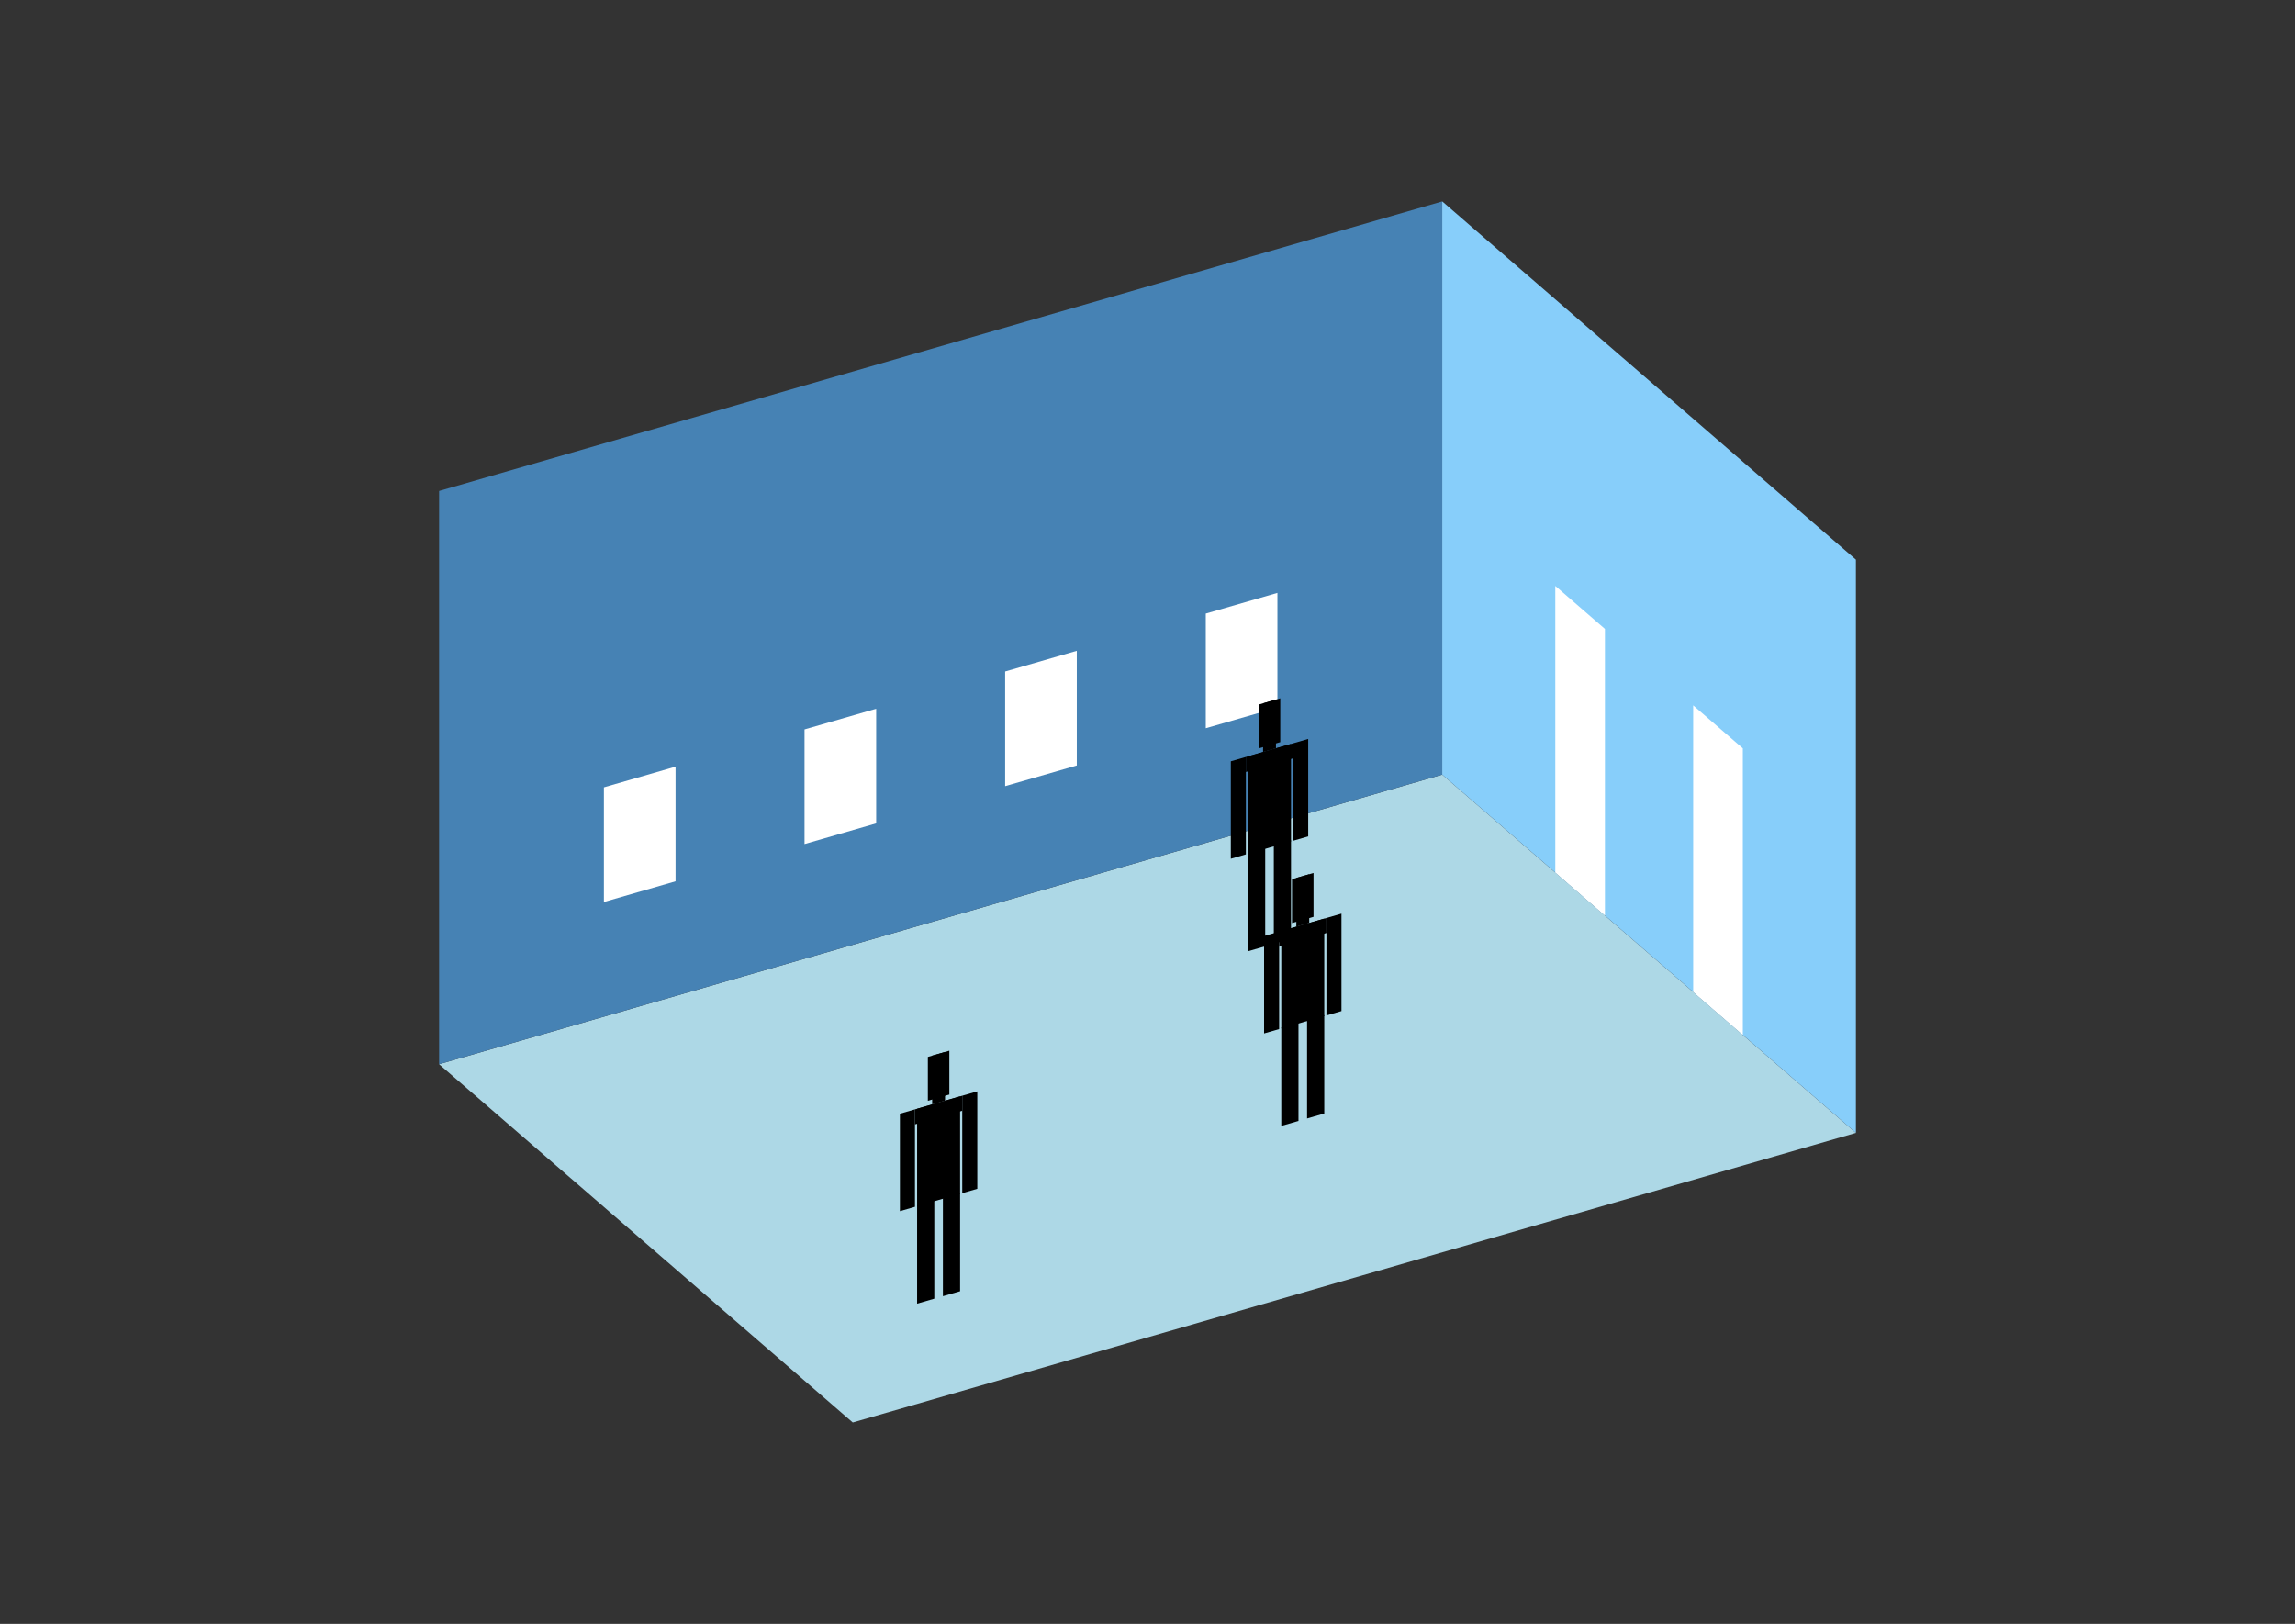 <?xml version="1.0" encoding="UTF-8"?>
<svg
  xmlns="http://www.w3.org/2000/svg"
  width="848"
  height="600"
  style="background-color:white"
>
  <rect width="100%" height="100%" fill="#333333" stroke="none"/>
  <polygon fill="lightblue" points="315.1,525.589 162.245,393.212 532.9,286.214 685.755,418.59" />
  <polygon fill="steelblue" points="162.245,393.212 162.245,181.41 532.9,74.411 532.9,286.214" />
  <polygon fill="lightskyblue" points="685.755,418.59 685.755,206.788 532.9,74.411 532.9,286.214" />
  <polygon fill="white" points="593.023,338.282 593.023,232.38 574.68,216.495 574.68,322.397" />
  <polygon fill="white" points="643.974,382.407 643.974,276.506 625.632,260.621 625.632,366.522" />
  <polygon fill="white" points="223.138,333.273 223.138,290.913 249.614,283.27 249.614,325.631" />
  <polygon fill="white" points="297.269,311.874 297.269,269.513 323.745,261.87 323.745,304.231" />
  <polygon fill="white" points="371.4,290.474 371.4,248.113 397.875,240.471 397.875,282.831" />
  <polygon fill="white" points="445.531,269.074 445.531,226.714 472.006,219.071 472.006,261.431" />
  <polygon fill="hsl(324.0,50.0%,70.716%)" points="461.142,351.468 461.142,315.102 467.496,313.267 467.496,349.634" />
  <polygon fill="hsl(324.0,50.0%,70.716%)" points="477.027,346.882 477.027,310.516 470.673,312.35 470.673,348.717" />
  <polygon fill="hsl(324.0,50.0%,70.716%)" points="454.787,317.296 454.787,281.289 460.347,279.684 460.347,315.691" />
  <polygon fill="hsl(324.0,50.0%,70.716%)" points="477.821,310.647 477.821,274.64 483.381,273.035 483.381,309.042" />
  <polygon fill="hsl(324.0,50.0%,70.716%)" points="460.347,285.244 460.347,279.684 477.821,274.64 477.821,280.2" />
  <polygon fill="hsl(324.0,50.0%,70.716%)" points="461.142,315.462 461.142,279.455 477.027,274.87 477.027,310.876" />
  <polygon fill="hsl(324.0,50.0%,70.716%)" points="465.113,276.508 465.113,260.306 473.055,258.013 473.055,274.216" />
  <polygon fill="hsl(324.0,50.0%,70.716%)" points="466.701,277.85 466.701,259.847 471.467,258.471 471.467,276.475" />
  <polygon fill="hsl(324.0,50.0%,51.427%)" points="473.432,416.011 473.432,379.645 479.786,377.811 479.786,414.177" />
  <polygon fill="hsl(324.0,50.0%,51.427%)" points="489.317,411.426 489.317,375.059 482.963,376.893 482.963,413.26" />
  <polygon fill="hsl(324.0,50.0%,51.427%)" points="467.078,381.839 467.078,345.833 472.638,344.228 472.638,380.234" />
  <polygon fill="hsl(324.0,50.0%,51.427%)" points="490.112,375.19 490.112,339.184 495.671,337.579 495.671,373.585" />
  <polygon fill="hsl(324.0,50.0%,51.427%)" points="472.638,349.788 472.638,344.228 490.112,339.184 490.112,344.743" />
  <polygon fill="hsl(324.0,50.0%,51.427%)" points="473.432,380.005 473.432,343.998 489.317,339.413 489.317,375.419" />
  <polygon fill="hsl(324.0,50.0%,51.427%)" points="477.403,341.052 477.403,324.849 485.346,322.556 485.346,338.759" />
  <polygon fill="hsl(324.0,50.0%,51.427%)" points="478.992,342.394 478.992,324.39 483.757,323.015 483.757,341.018" />
  <polygon fill="hsl(324.0,50.0%,43.829%)" points="338.869,481.677 338.869,445.31 345.224,443.476 345.224,479.842" />
  <polygon fill="hsl(324.0,50.0%,43.829%)" points="354.755,477.091 354.755,440.725 348.401,442.559 348.401,478.925" />
  <polygon fill="hsl(324.0,50.0%,43.829%)" points="332.515,447.505 332.515,411.498 338.075,409.893 338.075,445.9" />
  <polygon fill="hsl(324.0,50.0%,43.829%)" points="355.549,440.855 355.549,404.849 361.109,403.244 361.109,439.25" />
  <polygon fill="hsl(324.0,50.0%,43.829%)" points="338.075,415.453 338.075,409.893 355.549,404.849 355.549,410.409" />
  <polygon fill="hsl(324.0,50.0%,43.829%)" points="338.869,445.67 338.869,409.664 354.755,405.078 354.755,441.085" />
  <polygon fill="hsl(324.0,50.0%,43.829%)" points="342.841,406.717 342.841,390.514 350.783,388.221 350.783,404.424" />
  <polygon fill="hsl(324.0,50.0%,43.829%)" points="344.429,408.059 344.429,390.056 349.195,388.68 349.195,406.683" />
</svg>
